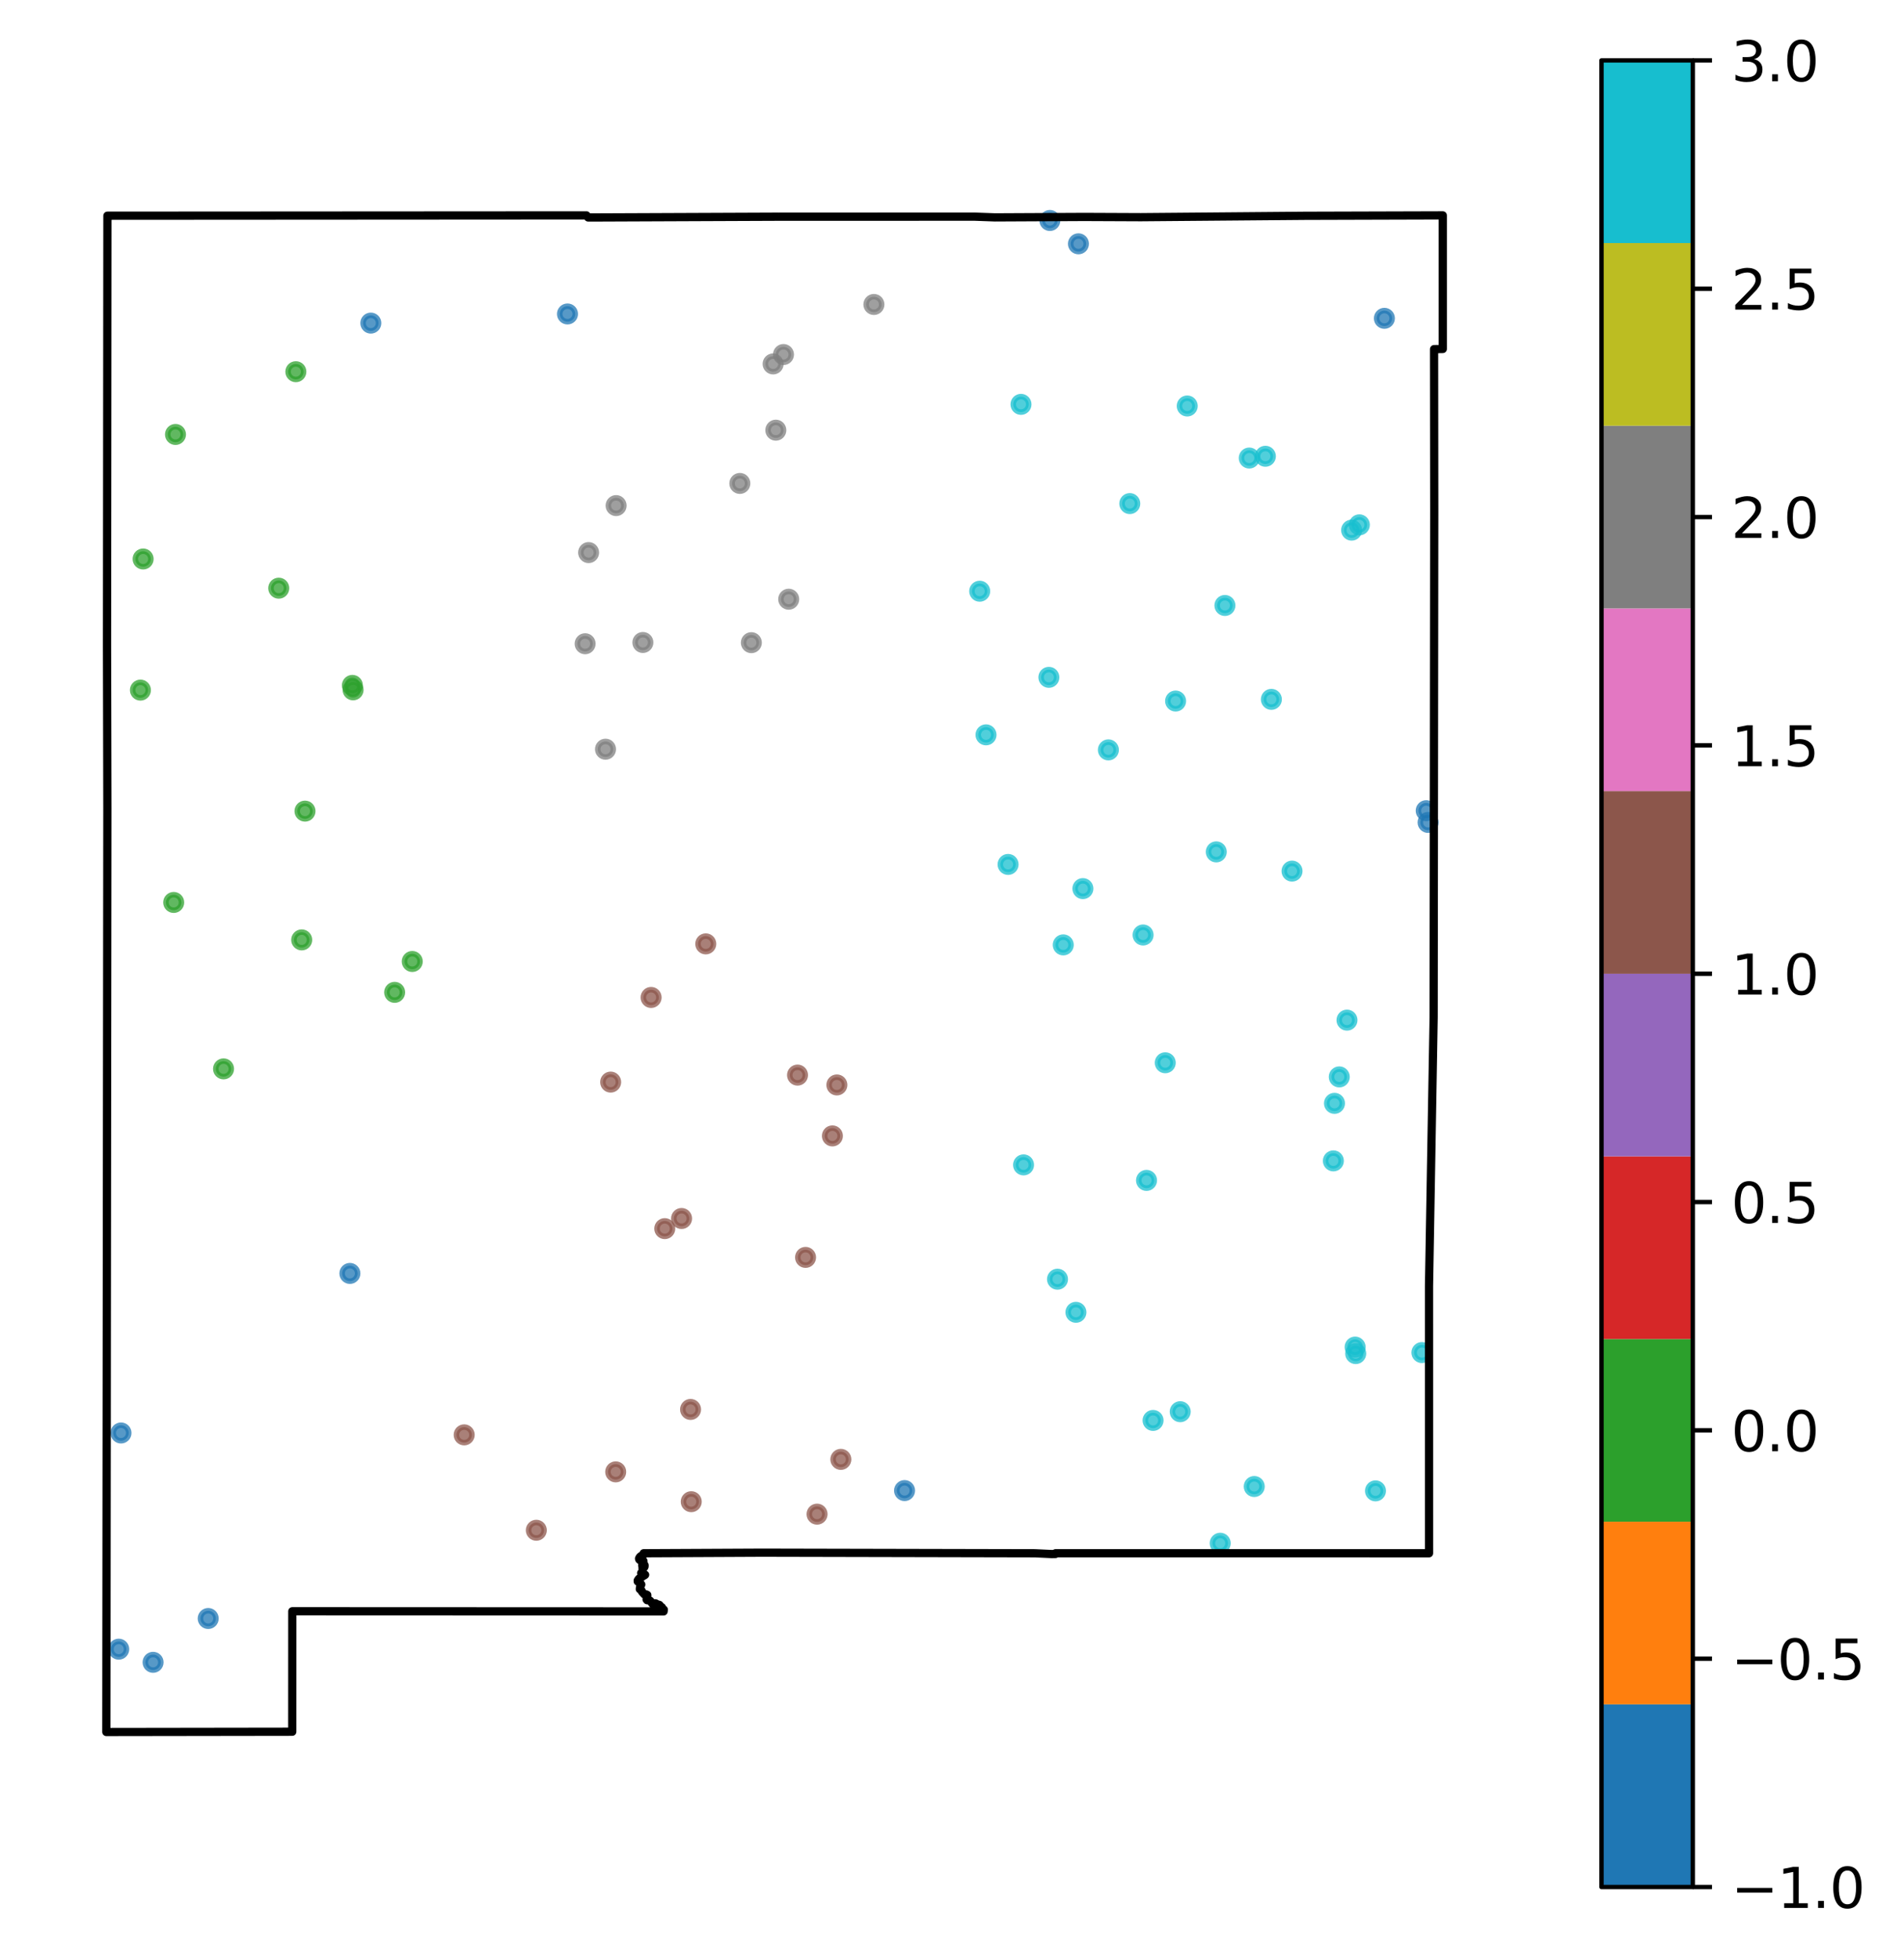 <?xml version="1.0" encoding="utf-8" standalone="no"?>
<!DOCTYPE svg PUBLIC "-//W3C//DTD SVG 1.1//EN"
  "http://www.w3.org/Graphics/SVG/1.1/DTD/svg11.dtd">
<svg xmlns:xlink="http://www.w3.org/1999/xlink" width="346.895pt" height="356.718pt" viewBox="0 0 346.895 356.718" xmlns="http://www.w3.org/2000/svg" version="1.1">
 <defs>
  <style type="text/css">*{stroke-linejoin: round; stroke-linecap: butt}</style>
 </defs>
 <g id="figure_1">
  <g id="patch_1">
   <path d="M 0 356.718 
L 346.895 356.718 
L 346.895 0 
L 0 0 
z
" style="fill: #ffffff"/>
  </g>
  <g id="axes_1">
   <g id="PathCollection_1">
    <defs>
     <path id="C0_0_5063ded0c7" d="M 0 1.414 
C 0.375 1.414 0.735 1.265 1 1 
C 1.265 0.735 1.414 0.375 1.414 -0 
C 1.414 -0.375 1.265 -0.735 1 -1 
C 0.735 -1.265 0.375 -1.414 0 -1.414 
C -0.375 -1.414 -0.735 -1.265 -1 -1 
C -1.265 -0.735 -1.414 -0.375 -1.414 0 
C -1.414 0.375 -1.265 0.735 -1 1 
C -0.735 1.265 -0.375 1.414 0 1.414 
z
"/>
    </defs>
    <g clip-path="url(#p2cdbb9ce87)">
     <use xlink:href="#C0_0_5063ded0c7" x="107.24" y="100.628" style="fill: #7f7f7f; fill-opacity: 0.75; stroke: #7f7f7f; stroke-opacity: 0.75"/>
    </g>
    <g clip-path="url(#p2cdbb9ce87)">
     <use xlink:href="#C0_0_5063ded0c7" x="231.635" y="127.359" style="fill: #17becf; fill-opacity: 0.75; stroke: #17becf; stroke-opacity: 0.75"/>
    </g>
    <g clip-path="url(#p2cdbb9ce87)">
     <use xlink:href="#C0_0_5063ded0c7" x="214.187" y="127.665" style="fill: #17becf; fill-opacity: 0.75; stroke: #17becf; stroke-opacity: 0.75"/>
    </g>
    <g clip-path="url(#p2cdbb9ce87)">
     <use xlink:href="#C0_0_5063ded0c7" x="103.392" y="57.175" style="fill: #1f77b4; fill-opacity: 0.75; stroke: #1f77b4; stroke-opacity: 0.75"/>
    </g>
    <g clip-path="url(#p2cdbb9ce87)">
     <use xlink:href="#C0_0_5063ded0c7" x="112.25" y="92.074" style="fill: #7f7f7f; fill-opacity: 0.75; stroke: #7f7f7f; stroke-opacity: 0.75"/>
    </g>
    <g clip-path="url(#p2cdbb9ce87)">
     <use xlink:href="#C0_0_5063ded0c7" x="164.805" y="271.444" style="fill: #1f77b4; fill-opacity: 0.75; stroke: #1f77b4; stroke-opacity: 0.75"/>
    </g>
    <g clip-path="url(#p2cdbb9ce87)">
     <use xlink:href="#C0_0_5063ded0c7" x="259.063" y="246.313" style="fill: #17becf; fill-opacity: 0.75; stroke: #17becf; stroke-opacity: 0.75"/>
    </g>
    <g clip-path="url(#p2cdbb9ce87)">
     <use xlink:href="#C0_0_5063ded0c7" x="201.939" y="136.562" style="fill: #17becf; fill-opacity: 0.75; stroke: #17becf; stroke-opacity: 0.75"/>
    </g>
    <g clip-path="url(#p2cdbb9ce87)">
     <use xlink:href="#C0_0_5063ded0c7" x="245.41" y="185.772" style="fill: #17becf; fill-opacity: 0.75; stroke: #17becf; stroke-opacity: 0.75"/>
    </g>
    <g clip-path="url(#p2cdbb9ce87)">
     <use xlink:href="#C0_0_5063ded0c7" x="31.974" y="79.115" style="fill: #2ca02c; fill-opacity: 0.75; stroke: #2ca02c; stroke-opacity: 0.75"/>
    </g>
    <g clip-path="url(#p2cdbb9ce87)">
     <use xlink:href="#C0_0_5063ded0c7" x="118.626" y="181.645" style="fill: #8c564b; fill-opacity: 0.75; stroke: #8c564b; stroke-opacity: 0.75"/>
    </g>
    <g clip-path="url(#p2cdbb9ce87)">
     <use xlink:href="#C0_0_5063ded0c7" x="67.561" y="58.838" style="fill: #1f77b4; fill-opacity: 0.75; stroke: #1f77b4; stroke-opacity: 0.75"/>
    </g>
    <g clip-path="url(#p2cdbb9ce87)">
     <use xlink:href="#C0_0_5063ded0c7" x="64.201" y="124.815" style="fill: #2ca02c; fill-opacity: 0.75; stroke: #2ca02c; stroke-opacity: 0.75"/>
    </g>
    <g clip-path="url(#p2cdbb9ce87)">
     <use xlink:href="#C0_0_5063ded0c7" x="152.47" y="197.577" style="fill: #8c564b; fill-opacity: 0.75; stroke: #8c564b; stroke-opacity: 0.75"/>
    </g>
    <g clip-path="url(#p2cdbb9ce87)">
     <use xlink:href="#C0_0_5063ded0c7" x="121.114" y="223.741" style="fill: #8c564b; fill-opacity: 0.75; stroke: #8c564b; stroke-opacity: 0.75"/>
    </g>
    <g clip-path="url(#p2cdbb9ce87)">
     <use xlink:href="#C0_0_5063ded0c7" x="191.279" y="40.152" style="fill: #1f77b4; fill-opacity: 0.75; stroke: #1f77b4; stroke-opacity: 0.75"/>
    </g>
    <g clip-path="url(#p2cdbb9ce87)">
     <use xlink:href="#C0_0_5063ded0c7" x="250.604" y="271.496" style="fill: #17becf; fill-opacity: 0.75; stroke: #17becf; stroke-opacity: 0.75"/>
    </g>
    <g clip-path="url(#p2cdbb9ce87)">
     <use xlink:href="#C0_0_5063ded0c7" x="37.933" y="294.738" style="fill: #1f77b4; fill-opacity: 0.75; stroke: #1f77b4; stroke-opacity: 0.75"/>
    </g>
    <g clip-path="url(#p2cdbb9ce87)">
     <use xlink:href="#C0_0_5063ded0c7" x="183.664" y="157.419" style="fill: #17becf; fill-opacity: 0.75; stroke: #17becf; stroke-opacity: 0.75"/>
    </g>
    <g clip-path="url(#p2cdbb9ce87)">
     <use xlink:href="#C0_0_5063ded0c7" x="106.607" y="117.231" style="fill: #7f7f7f; fill-opacity: 0.75; stroke: #7f7f7f; stroke-opacity: 0.75"/>
    </g>
    <g clip-path="url(#p2cdbb9ce87)">
     <use xlink:href="#C0_0_5063ded0c7" x="31.647" y="164.342" style="fill: #2ca02c; fill-opacity: 0.75; stroke: #2ca02c; stroke-opacity: 0.75"/>
    </g>
    <g clip-path="url(#p2cdbb9ce87)">
     <use xlink:href="#C0_0_5063ded0c7" x="227.605" y="83.413" style="fill: #17becf; fill-opacity: 0.75; stroke: #17becf; stroke-opacity: 0.75"/>
    </g>
    <g clip-path="url(#p2cdbb9ce87)">
     <use xlink:href="#C0_0_5063ded0c7" x="27.889" y="302.721" style="fill: #1f77b4; fill-opacity: 0.75; stroke: #1f77b4; stroke-opacity: 0.75"/>
    </g>
    <g clip-path="url(#p2cdbb9ce87)">
     <use xlink:href="#C0_0_5063ded0c7" x="230.545" y="83.089" style="fill: #17becf; fill-opacity: 0.75; stroke: #17becf; stroke-opacity: 0.75"/>
    </g>
    <g clip-path="url(#p2cdbb9ce87)">
     <use xlink:href="#C0_0_5063ded0c7" x="54.969" y="171.161" style="fill: #2ca02c; fill-opacity: 0.75; stroke: #2ca02c; stroke-opacity: 0.75"/>
    </g>
    <g clip-path="url(#p2cdbb9ce87)">
     <use xlink:href="#C0_0_5063ded0c7" x="145.304" y="195.782" style="fill: #8c564b; fill-opacity: 0.75; stroke: #8c564b; stroke-opacity: 0.75"/>
    </g>
    <g clip-path="url(#p2cdbb9ce87)">
     <use xlink:href="#C0_0_5063ded0c7" x="260.186" y="149.769" style="fill: #1f77b4; fill-opacity: 0.75; stroke: #1f77b4; stroke-opacity: 0.75"/>
    </g>
    <g clip-path="url(#p2cdbb9ce87)">
     <use xlink:href="#C0_0_5063ded0c7" x="235.399" y="158.633" style="fill: #17becf; fill-opacity: 0.75; stroke: #17becf; stroke-opacity: 0.75"/>
    </g>
    <g clip-path="url(#p2cdbb9ce87)">
     <use xlink:href="#C0_0_5063ded0c7" x="128.585" y="171.888" style="fill: #8c564b; fill-opacity: 0.75; stroke: #8c564b; stroke-opacity: 0.75"/>
    </g>
    <g clip-path="url(#p2cdbb9ce87)">
     <use xlink:href="#C0_0_5063ded0c7" x="146.766" y="228.98" style="fill: #8c564b; fill-opacity: 0.75; stroke: #8c564b; stroke-opacity: 0.75"/>
    </g>
    <g clip-path="url(#p2cdbb9ce87)">
     <use xlink:href="#C0_0_5063ded0c7" x="244.008" y="196.112" style="fill: #17becf; fill-opacity: 0.75; stroke: #17becf; stroke-opacity: 0.75"/>
    </g>
    <g clip-path="url(#p2cdbb9ce87)">
     <use xlink:href="#C0_0_5063ded0c7" x="124.177" y="221.897" style="fill: #8c564b; fill-opacity: 0.75; stroke: #8c564b; stroke-opacity: 0.75"/>
    </g>
    <g clip-path="url(#p2cdbb9ce87)">
     <use xlink:href="#C0_0_5063ded0c7" x="196.026" y="238.98" style="fill: #17becf; fill-opacity: 0.75; stroke: #17becf; stroke-opacity: 0.75"/>
    </g>
    <g clip-path="url(#p2cdbb9ce87)">
     <use xlink:href="#C0_0_5063ded0c7" x="125.94" y="273.468" style="fill: #8c564b; fill-opacity: 0.75; stroke: #8c564b; stroke-opacity: 0.75"/>
    </g>
    <g clip-path="url(#p2cdbb9ce87)">
     <use xlink:href="#C0_0_5063ded0c7" x="228.514" y="270.703" style="fill: #17becf; fill-opacity: 0.75; stroke: #17becf; stroke-opacity: 0.75"/>
    </g>
    <g clip-path="url(#p2cdbb9ce87)">
     <use xlink:href="#C0_0_5063ded0c7" x="212.299" y="193.536" style="fill: #17becf; fill-opacity: 0.75; stroke: #17becf; stroke-opacity: 0.75"/>
    </g>
    <g clip-path="url(#p2cdbb9ce87)">
     <use xlink:href="#C0_0_5063ded0c7" x="25.586" y="125.673" style="fill: #2ca02c; fill-opacity: 0.75; stroke: #2ca02c; stroke-opacity: 0.75"/>
    </g>
    <g clip-path="url(#p2cdbb9ce87)">
     <use xlink:href="#C0_0_5063ded0c7" x="197.293" y="161.822" style="fill: #17becf; fill-opacity: 0.75; stroke: #17becf; stroke-opacity: 0.75"/>
    </g>
    <g clip-path="url(#p2cdbb9ce87)">
     <use xlink:href="#C0_0_5063ded0c7" x="53.902" y="67.69" style="fill: #2ca02c; fill-opacity: 0.75; stroke: #2ca02c; stroke-opacity: 0.75"/>
    </g>
    <g clip-path="url(#p2cdbb9ce87)">
     <use xlink:href="#C0_0_5063ded0c7" x="196.483" y="44.4" style="fill: #1f77b4; fill-opacity: 0.75; stroke: #1f77b4; stroke-opacity: 0.75"/>
    </g>
    <g clip-path="url(#p2cdbb9ce87)">
     <use xlink:href="#C0_0_5063ded0c7" x="63.747" y="231.899" style="fill: #1f77b4; fill-opacity: 0.75; stroke: #1f77b4; stroke-opacity: 0.75"/>
    </g>
    <g clip-path="url(#p2cdbb9ce87)">
     <use xlink:href="#C0_0_5063ded0c7" x="50.787" y="107.112" style="fill: #2ca02c; fill-opacity: 0.75; stroke: #2ca02c; stroke-opacity: 0.75"/>
    </g>
    <g clip-path="url(#p2cdbb9ce87)">
     <use xlink:href="#C0_0_5063ded0c7" x="216.302" y="73.932" style="fill: #17becf; fill-opacity: 0.75; stroke: #17becf; stroke-opacity: 0.75"/>
    </g>
    <g clip-path="url(#p2cdbb9ce87)">
     <use xlink:href="#C0_0_5063ded0c7" x="205.84" y="91.708" style="fill: #17becf; fill-opacity: 0.75; stroke: #17becf; stroke-opacity: 0.75"/>
    </g>
    <g clip-path="url(#p2cdbb9ce87)">
     <use xlink:href="#C0_0_5063ded0c7" x="148.862" y="275.738" style="fill: #8c564b; fill-opacity: 0.75; stroke: #8c564b; stroke-opacity: 0.75"/>
    </g>
    <g clip-path="url(#p2cdbb9ce87)">
     <use xlink:href="#C0_0_5063ded0c7" x="215.026" y="257.081" style="fill: #17becf; fill-opacity: 0.75; stroke: #17becf; stroke-opacity: 0.75"/>
    </g>
    <g clip-path="url(#p2cdbb9ce87)">
     <use xlink:href="#C0_0_5063ded0c7" x="186.483" y="212.134" style="fill: #17becf; fill-opacity: 0.75; stroke: #17becf; stroke-opacity: 0.75"/>
    </g>
    <g clip-path="url(#p2cdbb9ce87)">
     <use xlink:href="#C0_0_5063ded0c7" x="247.663" y="95.579" style="fill: #17becf; fill-opacity: 0.75; stroke: #17becf; stroke-opacity: 0.75"/>
    </g>
    <g clip-path="url(#p2cdbb9ce87)">
     <use xlink:href="#C0_0_5063ded0c7" x="186.017" y="73.636" style="fill: #17becf; fill-opacity: 0.75; stroke: #17becf; stroke-opacity: 0.75"/>
    </g>
    <g clip-path="url(#p2cdbb9ce87)">
     <use xlink:href="#C0_0_5063ded0c7" x="136.892" y="117.034" style="fill: #7f7f7f; fill-opacity: 0.75; stroke: #7f7f7f; stroke-opacity: 0.75"/>
    </g>
    <g clip-path="url(#p2cdbb9ce87)">
     <use xlink:href="#C0_0_5063ded0c7" x="222.312" y="281.035" style="fill: #17becf; fill-opacity: 0.75; stroke: #17becf; stroke-opacity: 0.75"/>
    </g>
    <g clip-path="url(#p2cdbb9ce87)">
     <use xlink:href="#C0_0_5063ded0c7" x="55.569" y="147.712" style="fill: #2ca02c; fill-opacity: 0.75; stroke: #2ca02c; stroke-opacity: 0.75"/>
    </g>
    <g clip-path="url(#p2cdbb9ce87)">
     <use xlink:href="#C0_0_5063ded0c7" x="111.257" y="197.058" style="fill: #8c564b; fill-opacity: 0.75; stroke: #8c564b; stroke-opacity: 0.75"/>
    </g>
    <g clip-path="url(#p2cdbb9ce87)">
     <use xlink:href="#C0_0_5063ded0c7" x="242.93" y="211.404" style="fill: #17becf; fill-opacity: 0.75; stroke: #17becf; stroke-opacity: 0.75"/>
    </g>
    <g clip-path="url(#p2cdbb9ce87)">
     <use xlink:href="#C0_0_5063ded0c7" x="71.903" y="180.714" style="fill: #2ca02c; fill-opacity: 0.75; stroke: #2ca02c; stroke-opacity: 0.75"/>
    </g>
    <g clip-path="url(#p2cdbb9ce87)">
     <use xlink:href="#C0_0_5063ded0c7" x="153.196" y="265.761" style="fill: #8c564b; fill-opacity: 0.75; stroke: #8c564b; stroke-opacity: 0.75"/>
    </g>
    <g clip-path="url(#p2cdbb9ce87)">
     <use xlink:href="#C0_0_5063ded0c7" x="22.044" y="260.954" style="fill: #1f77b4; fill-opacity: 0.75; stroke: #1f77b4; stroke-opacity: 0.75"/>
    </g>
    <g clip-path="url(#p2cdbb9ce87)">
     <use xlink:href="#C0_0_5063ded0c7" x="110.321" y="136.438" style="fill: #7f7f7f; fill-opacity: 0.75; stroke: #7f7f7f; stroke-opacity: 0.75"/>
    </g>
    <g clip-path="url(#p2cdbb9ce87)">
     <use xlink:href="#C0_0_5063ded0c7" x="125.815" y="256.668" style="fill: #8c564b; fill-opacity: 0.75; stroke: #8c564b; stroke-opacity: 0.75"/>
    </g>
    <g clip-path="url(#p2cdbb9ce87)">
     <use xlink:href="#C0_0_5063ded0c7" x="178.494" y="107.665" style="fill: #17becf; fill-opacity: 0.75; stroke: #17becf; stroke-opacity: 0.75"/>
    </g>
    <g clip-path="url(#p2cdbb9ce87)">
     <use xlink:href="#C0_0_5063ded0c7" x="221.594" y="155.133" style="fill: #17becf; fill-opacity: 0.75; stroke: #17becf; stroke-opacity: 0.75"/>
    </g>
    <g clip-path="url(#p2cdbb9ce87)">
     <use xlink:href="#C0_0_5063ded0c7" x="140.858" y="66.274" style="fill: #7f7f7f; fill-opacity: 0.75; stroke: #7f7f7f; stroke-opacity: 0.75"/>
    </g>
    <g clip-path="url(#p2cdbb9ce87)">
     <use xlink:href="#C0_0_5063ded0c7" x="252.225" y="57.968" style="fill: #1f77b4; fill-opacity: 0.75; stroke: #1f77b4; stroke-opacity: 0.75"/>
    </g>
    <g clip-path="url(#p2cdbb9ce87)">
     <use xlink:href="#C0_0_5063ded0c7" x="193.718" y="172.073" style="fill: #17becf; fill-opacity: 0.75; stroke: #17becf; stroke-opacity: 0.75"/>
    </g>
    <g clip-path="url(#p2cdbb9ce87)">
     <use xlink:href="#C0_0_5063ded0c7" x="151.658" y="206.858" style="fill: #8c564b; fill-opacity: 0.75; stroke: #8c564b; stroke-opacity: 0.75"/>
    </g>
    <g clip-path="url(#p2cdbb9ce87)">
     <use xlink:href="#C0_0_5063ded0c7" x="75.112" y="175.091" style="fill: #2ca02c; fill-opacity: 0.75; stroke: #2ca02c; stroke-opacity: 0.75"/>
    </g>
    <g clip-path="url(#p2cdbb9ce87)">
     <use xlink:href="#C0_0_5063ded0c7" x="117.128" y="117.001" style="fill: #7f7f7f; fill-opacity: 0.75; stroke: #7f7f7f; stroke-opacity: 0.75"/>
    </g>
    <g clip-path="url(#p2cdbb9ce87)">
     <use xlink:href="#C0_0_5063ded0c7" x="159.22" y="55.445" style="fill: #7f7f7f; fill-opacity: 0.75; stroke: #7f7f7f; stroke-opacity: 0.75"/>
    </g>
    <g clip-path="url(#p2cdbb9ce87)">
     <use xlink:href="#C0_0_5063ded0c7" x="97.712" y="278.67" style="fill: #8c564b; fill-opacity: 0.75; stroke: #8c564b; stroke-opacity: 0.75"/>
    </g>
    <g clip-path="url(#p2cdbb9ce87)">
     <use xlink:href="#C0_0_5063ded0c7" x="112.176" y="268.036" style="fill: #8c564b; fill-opacity: 0.75; stroke: #8c564b; stroke-opacity: 0.75"/>
    </g>
    <g clip-path="url(#p2cdbb9ce87)">
     <use xlink:href="#C0_0_5063ded0c7" x="246.999" y="246.495" style="fill: #17becf; fill-opacity: 0.75; stroke: #17becf; stroke-opacity: 0.75"/>
    </g>
    <g clip-path="url(#p2cdbb9ce87)">
     <use xlink:href="#C0_0_5063ded0c7" x="191.099" y="123.349" style="fill: #17becf; fill-opacity: 0.75; stroke: #17becf; stroke-opacity: 0.75"/>
    </g>
    <g clip-path="url(#p2cdbb9ce87)">
     <use xlink:href="#C0_0_5063ded0c7" x="134.795" y="88.036" style="fill: #7f7f7f; fill-opacity: 0.75; stroke: #7f7f7f; stroke-opacity: 0.75"/>
    </g>
    <g clip-path="url(#p2cdbb9ce87)">
     <use xlink:href="#C0_0_5063ded0c7" x="210.08" y="258.67" style="fill: #17becf; fill-opacity: 0.75; stroke: #17becf; stroke-opacity: 0.75"/>
    </g>
    <g clip-path="url(#p2cdbb9ce87)">
     <use xlink:href="#C0_0_5063ded0c7" x="40.729" y="194.648" style="fill: #2ca02c; fill-opacity: 0.75; stroke: #2ca02c; stroke-opacity: 0.75"/>
    </g>
    <g clip-path="url(#p2cdbb9ce87)">
     <use xlink:href="#C0_0_5063ded0c7" x="243.135" y="200.925" style="fill: #17becf; fill-opacity: 0.75; stroke: #17becf; stroke-opacity: 0.75"/>
    </g>
    <g clip-path="url(#p2cdbb9ce87)">
     <use xlink:href="#C0_0_5063ded0c7" x="26.076" y="101.796" style="fill: #2ca02c; fill-opacity: 0.75; stroke: #2ca02c; stroke-opacity: 0.75"/>
    </g>
    <g clip-path="url(#p2cdbb9ce87)">
     <use xlink:href="#C0_0_5063ded0c7" x="141.349" y="78.339" style="fill: #7f7f7f; fill-opacity: 0.75; stroke: #7f7f7f; stroke-opacity: 0.75"/>
    </g>
    <g clip-path="url(#p2cdbb9ce87)">
     <use xlink:href="#C0_0_5063ded0c7" x="246.254" y="96.541" style="fill: #17becf; fill-opacity: 0.75; stroke: #17becf; stroke-opacity: 0.75"/>
    </g>
    <g clip-path="url(#p2cdbb9ce87)">
     <use xlink:href="#C0_0_5063ded0c7" x="84.572" y="261.297" style="fill: #8c564b; fill-opacity: 0.75; stroke: #8c564b; stroke-opacity: 0.75"/>
    </g>
    <g clip-path="url(#p2cdbb9ce87)">
     <use xlink:href="#C0_0_5063ded0c7" x="143.696" y="109.121" style="fill: #7f7f7f; fill-opacity: 0.75; stroke: #7f7f7f; stroke-opacity: 0.75"/>
    </g>
    <g clip-path="url(#p2cdbb9ce87)">
     <use xlink:href="#C0_0_5063ded0c7" x="208.26" y="170.266" style="fill: #17becf; fill-opacity: 0.75; stroke: #17becf; stroke-opacity: 0.75"/>
    </g>
    <g clip-path="url(#p2cdbb9ce87)">
     <use xlink:href="#C0_0_5063ded0c7" x="64.329" y="125.624" style="fill: #2ca02c; fill-opacity: 0.75; stroke: #2ca02c; stroke-opacity: 0.75"/>
    </g>
    <g clip-path="url(#p2cdbb9ce87)">
     <use xlink:href="#C0_0_5063ded0c7" x="259.842" y="147.633" style="fill: #1f77b4; fill-opacity: 0.75; stroke: #1f77b4; stroke-opacity: 0.75"/>
    </g>
    <g clip-path="url(#p2cdbb9ce87)">
     <use xlink:href="#C0_0_5063ded0c7" x="142.743" y="64.562" style="fill: #7f7f7f; fill-opacity: 0.75; stroke: #7f7f7f; stroke-opacity: 0.75"/>
    </g>
    <g clip-path="url(#p2cdbb9ce87)">
     <use xlink:href="#C0_0_5063ded0c7" x="223.172" y="110.26" style="fill: #17becf; fill-opacity: 0.75; stroke: #17becf; stroke-opacity: 0.75"/>
    </g>
    <g clip-path="url(#p2cdbb9ce87)">
     <use xlink:href="#C0_0_5063ded0c7" x="246.895" y="245.313" style="fill: #17becf; fill-opacity: 0.75; stroke: #17becf; stroke-opacity: 0.75"/>
    </g>
    <g clip-path="url(#p2cdbb9ce87)">
     <use xlink:href="#C0_0_5063ded0c7" x="192.668" y="232.952" style="fill: #17becf; fill-opacity: 0.75; stroke: #17becf; stroke-opacity: 0.75"/>
    </g>
    <g clip-path="url(#p2cdbb9ce87)">
     <use xlink:href="#C0_0_5063ded0c7" x="179.645" y="133.818" style="fill: #17becf; fill-opacity: 0.75; stroke: #17becf; stroke-opacity: 0.75"/>
    </g>
    <g clip-path="url(#p2cdbb9ce87)">
     <use xlink:href="#C0_0_5063ded0c7" x="208.889" y="214.955" style="fill: #17becf; fill-opacity: 0.75; stroke: #17becf; stroke-opacity: 0.75"/>
    </g>
    <g clip-path="url(#p2cdbb9ce87)">
     <use xlink:href="#C0_0_5063ded0c7" x="21.633" y="300.326" style="fill: #1f77b4; fill-opacity: 0.75; stroke: #1f77b4; stroke-opacity: 0.75"/>
    </g>
   </g>
   <g id="LineCollection_1">
    <path d="M 141.919 39.463 
L 177.571 39.455 
L 181.258 39.587 
L 197.551 39.507 
L 207.845 39.552 
L 237.774 39.299 
L 262.864 39.225 
L 262.865 63.554 
L 261.278 63.58 
L 261.311 93.025 
L 261.2 185.243 
L 260.356 234.155 
L 260.36 282.858 
L 192.48 282.853 
L 192.317 282.853 
L 192.307 282.987 
L 191.61 283.001 
L 188.565 282.859 
L 138.836 282.75 
L 117.272 282.855 
L 117.234 283.135 
L 117.068 283.318 
L 116.761 283.375 
L 116.547 283.575 
L 116.425 283.837 
L 116.479 284.008 
L 116.805 284.28 
L 116.949 284.308 
L 117.083 284.199 
L 117.229 284.264 
L 117.237 284.595 
L 117.038 284.777 
L 117.005 285.095 
L 117.098 285.175 
L 117.304 285.023 
L 117.438 285.023 
L 117.44 285.237 
L 117.402 285.366 
L 117.064 285.534 
L 117.11 286.053 
L 116.996 286.288 
L 116.819 286.457 
L 116.863 286.601 
L 117.053 286.517 
L 117.54 286.777 
L 117.367 286.909 
L 117.262 286.885 
L 116.972 287.156 
L 116.661 287.275 
L 116.372 287.528 
L 116.186 287.817 
L 116.193 288.002 
L 116.651 288.279 
L 116.841 288.546 
L 116.613 288.996 
L 116.57 289.397 
L 116.882 289.646 
L 116.979 289.888 
L 117.421 290.363 
L 117.767 290.367 
L 117.934 290.461 
L 117.938 290.695 
L 117.803 291.274 
L 117.904 291.406 
L 118.265 291.412 
L 118.457 291.518 
L 118.933 292.118 
L 119.186 292.127 
L 119.366 291.97 
L 119.49 292.004 
L 119.508 292.084 
L 120.145 292.269 
L 120.265 292.456 
L 120.593 292.698 
L 120.722 292.993 
L 120.939 293.112 
L 120.906 293.446 
L 53.257 293.419 
L 53.25 315.363 
L 19.375 315.413 
L 19.563 147.148 
L 19.499 117.52 
L 19.571 39.282 
L 106.855 39.228 
L 107.153 39.598 
L 108.677 39.601 
L 141.919 39.463 
" clip-path="url(#p2cdbb9ce87)" style="fill: none; stroke: #000000; stroke-width: 1.5"/>
   </g>
  </g>
  <g id="axes_2">
   <g id="patch_2">
    <path d="M 291.78 343.639 
L 308.412 343.639 
L 308.412 10.999 
L 291.78 10.999 
z
" style="fill: #ffffff"/>
   </g>
   <g id="QuadMesh_1">
    <path d="M 291.78 343.639 
L 308.412 343.639 
L 308.412 310.375 
L 291.78 310.375 
L 291.78 343.639 
" clip-path="url(#p65e3f9018c)" style="fill: #1f77b4"/>
    <path d="M 291.78 310.375 
L 308.412 310.375 
L 308.412 277.111 
L 291.78 277.111 
L 291.78 310.375 
" clip-path="url(#p65e3f9018c)" style="fill: #ff7f0e"/>
    <path d="M 291.78 277.111 
L 308.412 277.111 
L 308.412 243.847 
L 291.78 243.847 
L 291.78 277.111 
" clip-path="url(#p65e3f9018c)" style="fill: #2ca02c"/>
    <path d="M 291.78 243.847 
L 308.412 243.847 
L 308.412 210.583 
L 291.78 210.583 
L 291.78 243.847 
" clip-path="url(#p65e3f9018c)" style="fill: #d62728"/>
    <path d="M 291.78 210.583 
L 308.412 210.583 
L 308.412 177.319 
L 291.78 177.319 
L 291.78 210.583 
" clip-path="url(#p65e3f9018c)" style="fill: #9467bd"/>
    <path d="M 291.78 177.319 
L 308.412 177.319 
L 308.412 144.055 
L 291.78 144.055 
L 291.78 177.319 
" clip-path="url(#p65e3f9018c)" style="fill: #8c564b"/>
    <path d="M 291.78 144.055 
L 308.412 144.055 
L 308.412 110.791 
L 291.78 110.791 
L 291.78 144.055 
" clip-path="url(#p65e3f9018c)" style="fill: #e377c2"/>
    <path d="M 291.78 110.791 
L 308.412 110.791 
L 308.412 77.527 
L 291.78 77.527 
L 291.78 110.791 
" clip-path="url(#p65e3f9018c)" style="fill: #7f7f7f"/>
    <path d="M 291.78 77.527 
L 308.412 77.527 
L 308.412 44.263 
L 291.78 44.263 
L 291.78 77.527 
" clip-path="url(#p65e3f9018c)" style="fill: #bcbd22"/>
    <path d="M 291.78 44.263 
L 308.412 44.263 
L 308.412 10.999 
L 291.78 10.999 
L 291.78 44.263 
" clip-path="url(#p65e3f9018c)" style="fill: #17becf"/>
   </g>
   <g id="matplotlib.axis_1"/>
   <g id="matplotlib.axis_2">
    <g id="ytick_1">
     <g id="line2d_1">
      <defs>
       <path id="m0e045d6a5a" d="M 0 0 
L 3.5 0 
" style="stroke: #000000; stroke-width: 0.8"/>
      </defs>
      <g>
       <use xlink:href="#m0e045d6a5a" x="308.412" y="343.639" style="stroke: #000000; stroke-width: 0.8"/>
      </g>
     </g>
     <g id="text_1">
      <!-- −1.0 -->
      <g transform="translate(315.412 347.438) scale(0.1 -0.1)">
       <defs>
        <path id="DejaVuSans-2212" d="M 678 2272 
L 4684 2272 
L 4684 1741 
L 678 1741 
L 678 2272 
z
" transform="scale(0.016)"/>
        <path id="DejaVuSans-31" d="M 794 531 
L 1825 531 
L 1825 4091 
L 703 3866 
L 703 4441 
L 1819 4666 
L 2450 4666 
L 2450 531 
L 3481 531 
L 3481 0 
L 794 0 
L 794 531 
z
" transform="scale(0.016)"/>
        <path id="DejaVuSans-2e" d="M 684 794 
L 1344 794 
L 1344 0 
L 684 0 
L 684 794 
z
" transform="scale(0.016)"/>
        <path id="DejaVuSans-30" d="M 2034 4250 
Q 1547 4250 1301 3770 
Q 1056 3291 1056 2328 
Q 1056 1369 1301 889 
Q 1547 409 2034 409 
Q 2525 409 2770 889 
Q 3016 1369 3016 2328 
Q 3016 3291 2770 3770 
Q 2525 4250 2034 4250 
z
M 2034 4750 
Q 2819 4750 3233 4129 
Q 3647 3509 3647 2328 
Q 3647 1150 3233 529 
Q 2819 -91 2034 -91 
Q 1250 -91 836 529 
Q 422 1150 422 2328 
Q 422 3509 836 4129 
Q 1250 4750 2034 4750 
z
" transform="scale(0.016)"/>
       </defs>
       <use xlink:href="#DejaVuSans-2212"/>
       <use xlink:href="#DejaVuSans-31" transform="translate(83.789 0)"/>
       <use xlink:href="#DejaVuSans-2e" transform="translate(147.412 0)"/>
       <use xlink:href="#DejaVuSans-30" transform="translate(179.199 0)"/>
      </g>
     </g>
    </g>
    <g id="ytick_2">
     <g id="line2d_2">
      <g>
       <use xlink:href="#m0e045d6a5a" x="308.412" y="302.059" style="stroke: #000000; stroke-width: 0.8"/>
      </g>
     </g>
     <g id="text_2">
      <!-- −0.5 -->
      <g transform="translate(315.412 305.858) scale(0.1 -0.1)">
       <defs>
        <path id="DejaVuSans-35" d="M 691 4666 
L 3169 4666 
L 3169 4134 
L 1269 4134 
L 1269 2991 
Q 1406 3038 1543 3061 
Q 1681 3084 1819 3084 
Q 2600 3084 3056 2656 
Q 3513 2228 3513 1497 
Q 3513 744 3044 326 
Q 2575 -91 1722 -91 
Q 1428 -91 1123 -41 
Q 819 9 494 109 
L 494 744 
Q 775 591 1075 516 
Q 1375 441 1709 441 
Q 2250 441 2565 725 
Q 2881 1009 2881 1497 
Q 2881 1984 2565 2268 
Q 2250 2553 1709 2553 
Q 1456 2553 1204 2497 
Q 953 2441 691 2322 
L 691 4666 
z
" transform="scale(0.016)"/>
       </defs>
       <use xlink:href="#DejaVuSans-2212"/>
       <use xlink:href="#DejaVuSans-30" transform="translate(83.789 0)"/>
       <use xlink:href="#DejaVuSans-2e" transform="translate(147.412 0)"/>
       <use xlink:href="#DejaVuSans-35" transform="translate(179.199 0)"/>
      </g>
     </g>
    </g>
    <g id="ytick_3">
     <g id="line2d_3">
      <g>
       <use xlink:href="#m0e045d6a5a" x="308.412" y="260.479" style="stroke: #000000; stroke-width: 0.8"/>
      </g>
     </g>
     <g id="text_3">
      <!-- 0.0 -->
      <g transform="translate(315.412 264.278) scale(0.1 -0.1)">
       <use xlink:href="#DejaVuSans-30"/>
       <use xlink:href="#DejaVuSans-2e" transform="translate(63.623 0)"/>
       <use xlink:href="#DejaVuSans-30" transform="translate(95.41 0)"/>
      </g>
     </g>
    </g>
    <g id="ytick_4">
     <g id="line2d_4">
      <g>
       <use xlink:href="#m0e045d6a5a" x="308.412" y="218.899" style="stroke: #000000; stroke-width: 0.8"/>
      </g>
     </g>
     <g id="text_4">
      <!-- 0.5 -->
      <g transform="translate(315.412 222.698) scale(0.1 -0.1)">
       <use xlink:href="#DejaVuSans-30"/>
       <use xlink:href="#DejaVuSans-2e" transform="translate(63.623 0)"/>
       <use xlink:href="#DejaVuSans-35" transform="translate(95.41 0)"/>
      </g>
     </g>
    </g>
    <g id="ytick_5">
     <g id="line2d_5">
      <g>
       <use xlink:href="#m0e045d6a5a" x="308.412" y="177.319" style="stroke: #000000; stroke-width: 0.8"/>
      </g>
     </g>
     <g id="text_5">
      <!-- 1.0 -->
      <g transform="translate(315.412 181.118) scale(0.1 -0.1)">
       <use xlink:href="#DejaVuSans-31"/>
       <use xlink:href="#DejaVuSans-2e" transform="translate(63.623 0)"/>
       <use xlink:href="#DejaVuSans-30" transform="translate(95.41 0)"/>
      </g>
     </g>
    </g>
    <g id="ytick_6">
     <g id="line2d_6">
      <g>
       <use xlink:href="#m0e045d6a5a" x="308.412" y="135.739" style="stroke: #000000; stroke-width: 0.8"/>
      </g>
     </g>
     <g id="text_6">
      <!-- 1.5 -->
      <g transform="translate(315.412 139.538) scale(0.1 -0.1)">
       <use xlink:href="#DejaVuSans-31"/>
       <use xlink:href="#DejaVuSans-2e" transform="translate(63.623 0)"/>
       <use xlink:href="#DejaVuSans-35" transform="translate(95.41 0)"/>
      </g>
     </g>
    </g>
    <g id="ytick_7">
     <g id="line2d_7">
      <g>
       <use xlink:href="#m0e045d6a5a" x="308.412" y="94.159" style="stroke: #000000; stroke-width: 0.8"/>
      </g>
     </g>
     <g id="text_7">
      <!-- 2.0 -->
      <g transform="translate(315.412 97.958) scale(0.1 -0.1)">
       <defs>
        <path id="DejaVuSans-32" d="M 1228 531 
L 3431 531 
L 3431 0 
L 469 0 
L 469 531 
Q 828 903 1448 1529 
Q 2069 2156 2228 2338 
Q 2531 2678 2651 2914 
Q 2772 3150 2772 3378 
Q 2772 3750 2511 3984 
Q 2250 4219 1831 4219 
Q 1534 4219 1204 4116 
Q 875 4013 500 3803 
L 500 4441 
Q 881 4594 1212 4672 
Q 1544 4750 1819 4750 
Q 2544 4750 2975 4387 
Q 3406 4025 3406 3419 
Q 3406 3131 3298 2873 
Q 3191 2616 2906 2266 
Q 2828 2175 2409 1742 
Q 1991 1309 1228 531 
z
" transform="scale(0.016)"/>
       </defs>
       <use xlink:href="#DejaVuSans-32"/>
       <use xlink:href="#DejaVuSans-2e" transform="translate(63.623 0)"/>
       <use xlink:href="#DejaVuSans-30" transform="translate(95.41 0)"/>
      </g>
     </g>
    </g>
    <g id="ytick_8">
     <g id="line2d_8">
      <g>
       <use xlink:href="#m0e045d6a5a" x="308.412" y="52.579" style="stroke: #000000; stroke-width: 0.8"/>
      </g>
     </g>
     <g id="text_8">
      <!-- 2.5 -->
      <g transform="translate(315.412 56.378) scale(0.1 -0.1)">
       <use xlink:href="#DejaVuSans-32"/>
       <use xlink:href="#DejaVuSans-2e" transform="translate(63.623 0)"/>
       <use xlink:href="#DejaVuSans-35" transform="translate(95.41 0)"/>
      </g>
     </g>
    </g>
    <g id="ytick_9">
     <g id="line2d_9">
      <g>
       <use xlink:href="#m0e045d6a5a" x="308.412" y="10.999" style="stroke: #000000; stroke-width: 0.8"/>
      </g>
     </g>
     <g id="text_9">
      <!-- 3.0 -->
      <g transform="translate(315.412 14.798) scale(0.1 -0.1)">
       <defs>
        <path id="DejaVuSans-33" d="M 2597 2516 
Q 3050 2419 3304 2112 
Q 3559 1806 3559 1356 
Q 3559 666 3084 287 
Q 2609 -91 1734 -91 
Q 1441 -91 1130 -33 
Q 819 25 488 141 
L 488 750 
Q 750 597 1062 519 
Q 1375 441 1716 441 
Q 2309 441 2620 675 
Q 2931 909 2931 1356 
Q 2931 1769 2642 2001 
Q 2353 2234 1838 2234 
L 1294 2234 
L 1294 2753 
L 1863 2753 
Q 2328 2753 2575 2939 
Q 2822 3125 2822 3475 
Q 2822 3834 2567 4026 
Q 2313 4219 1838 4219 
Q 1578 4219 1281 4162 
Q 984 4106 628 3988 
L 628 4550 
Q 988 4650 1302 4700 
Q 1616 4750 1894 4750 
Q 2613 4750 3031 4423 
Q 3450 4097 3450 3541 
Q 3450 3153 3228 2886 
Q 3006 2619 2597 2516 
z
" transform="scale(0.016)"/>
       </defs>
       <use xlink:href="#DejaVuSans-33"/>
       <use xlink:href="#DejaVuSans-2e" transform="translate(63.623 0)"/>
       <use xlink:href="#DejaVuSans-30" transform="translate(95.41 0)"/>
      </g>
     </g>
    </g>
   </g>
   <g id="LineCollection_2"/>
   <g id="patch_3">
    <path d="M 291.78 343.639 
L 300.096 343.639 
L 308.412 343.639 
L 308.412 10.999 
L 300.096 10.999 
L 291.78 10.999 
L 291.78 343.639 
z
" style="fill: none; stroke: #000000; stroke-width: 0.8; stroke-linejoin: miter; stroke-linecap: square"/>
   </g>
  </g>
 </g>
 <defs>
  <clipPath id="p2cdbb9ce87">
   <rect x="7.2" y="25.416" width="267.84" height="303.807"/>
  </clipPath>
  <clipPath id="p65e3f9018c">
   <rect x="291.78" y="10.999" width="16.632" height="332.64"/>
  </clipPath>
 </defs>
</svg>
